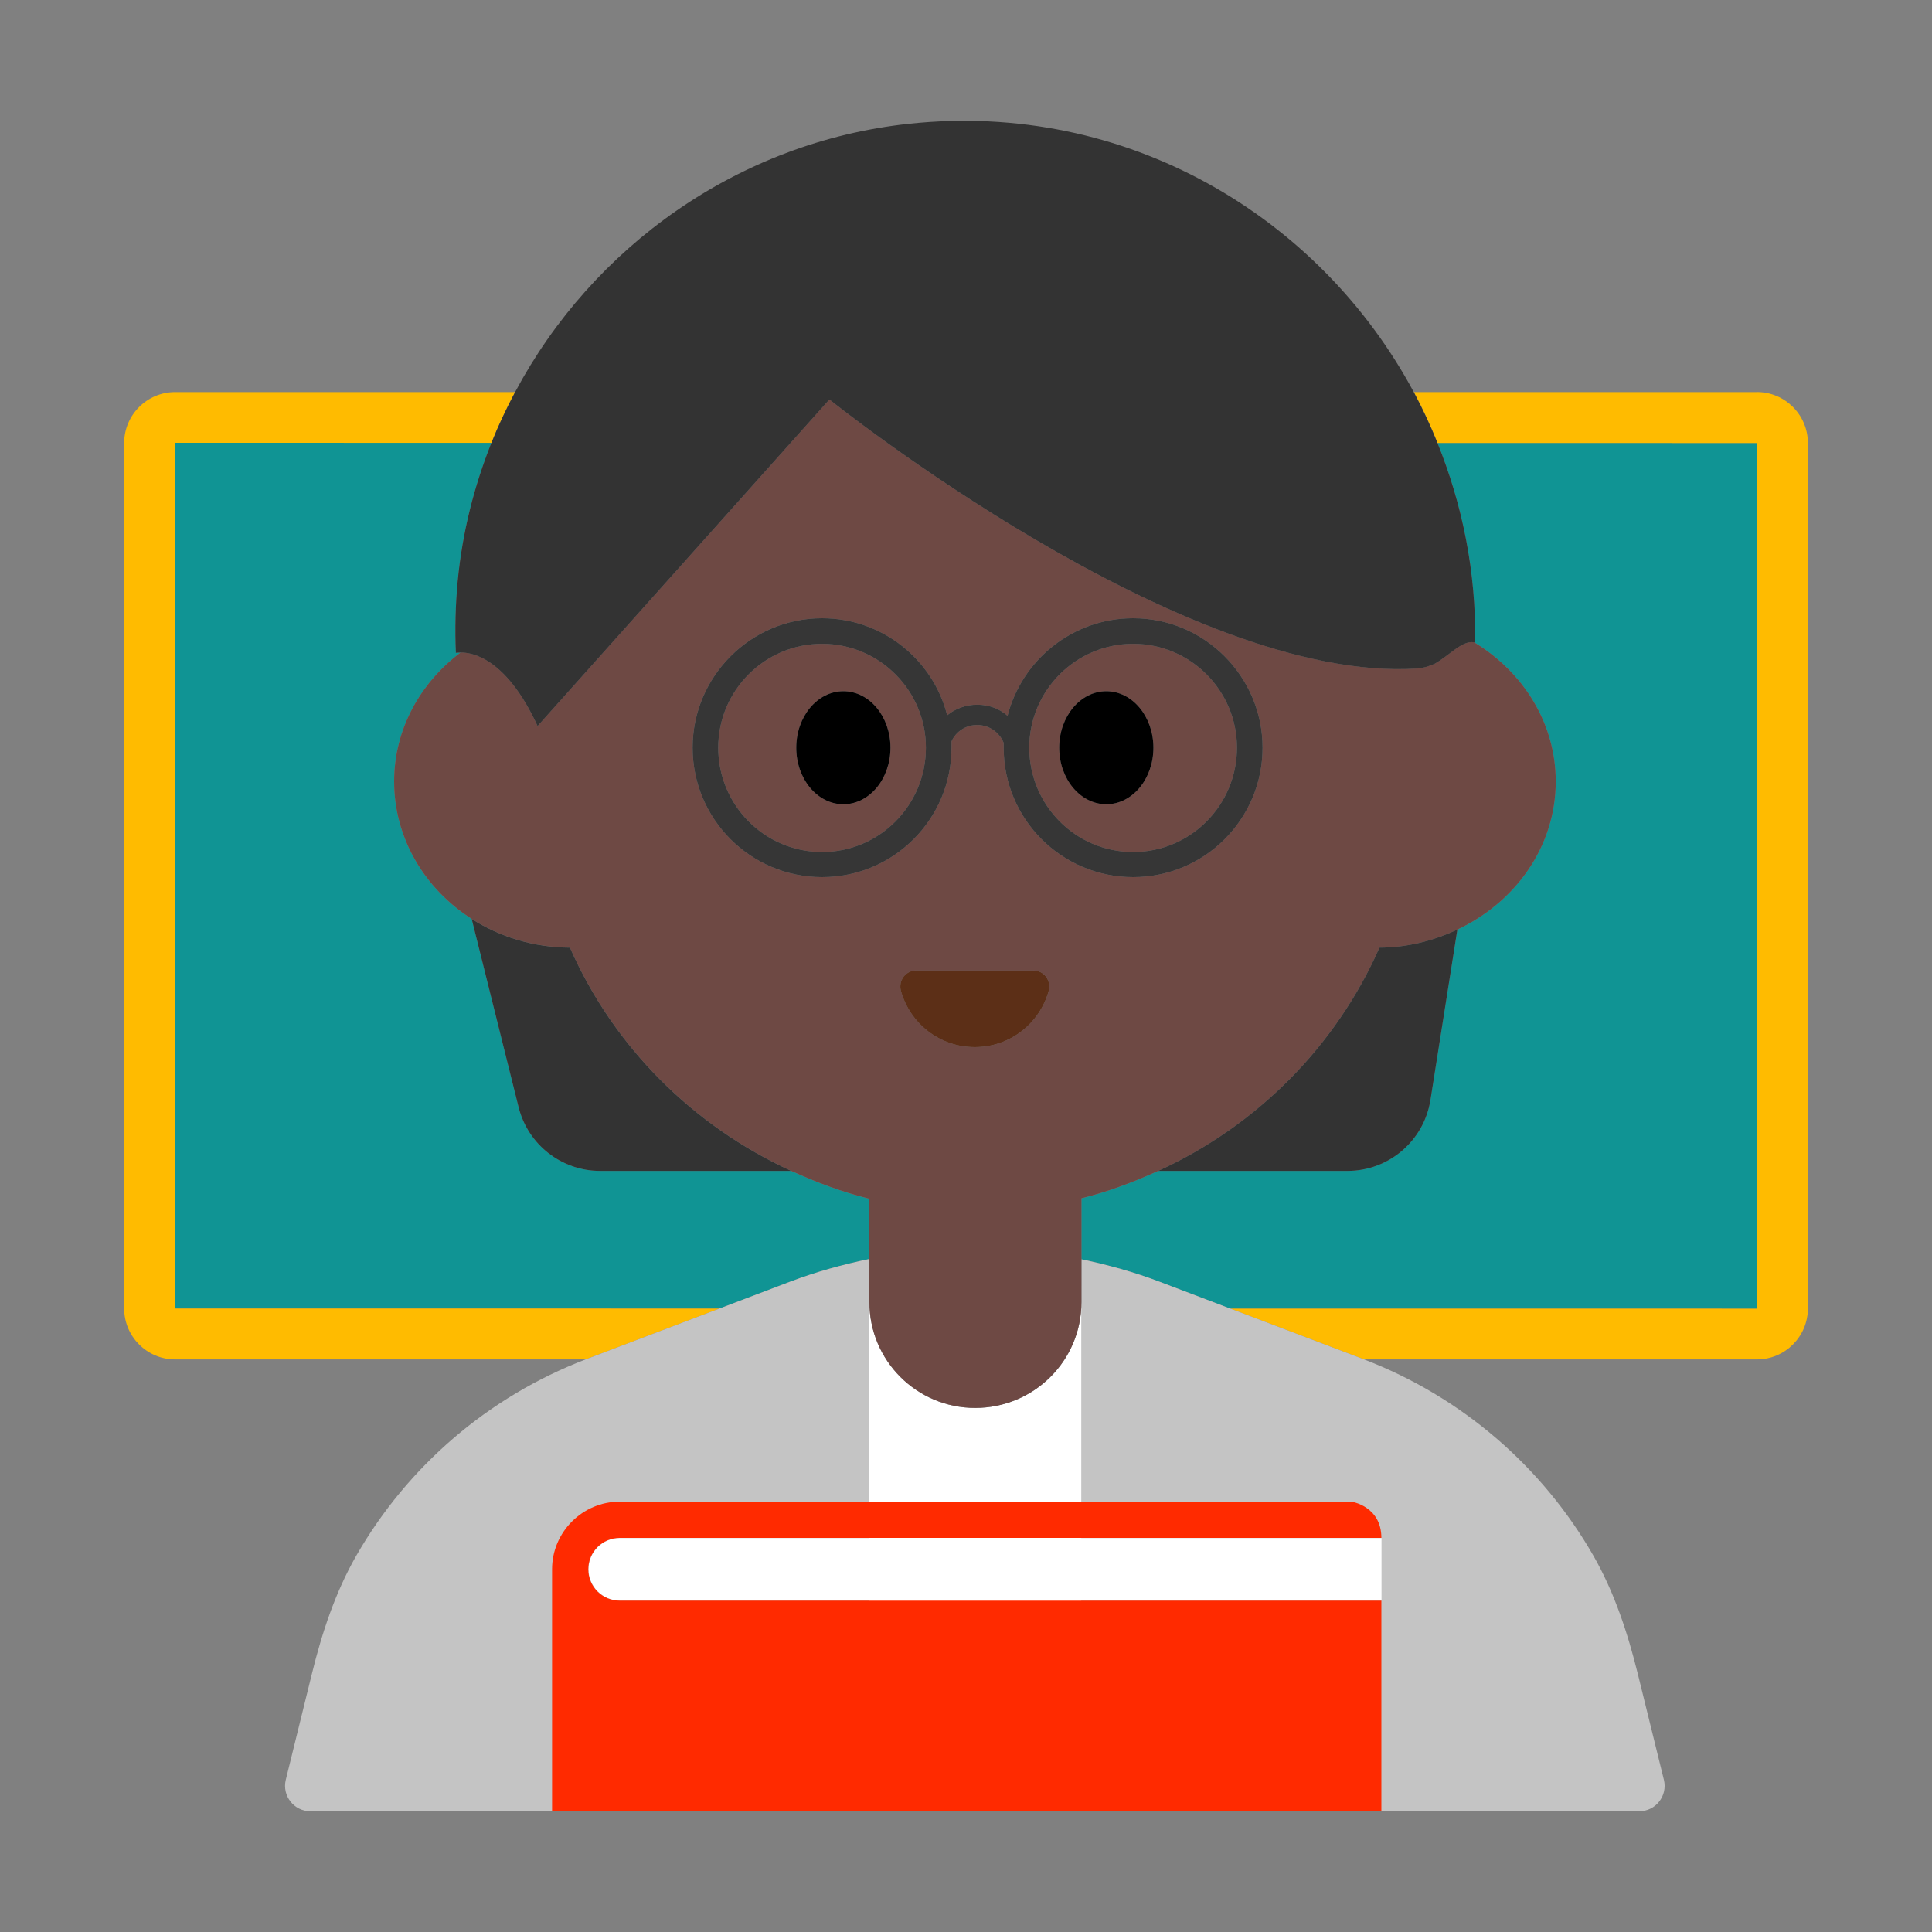 <?xml version="1.0" encoding="UTF-8"?><svg id="Layer_1" xmlns="http://www.w3.org/2000/svg" viewBox="0 0 40 40"><rect x="0" y="0" width="40" height="40" fill="#808080" stroke="none"/><g><g><path d="M16.38,24.242h-3.956c-.799,0-1.494-.544-1.687-1.319l-.971-3.897c-.969-.62-1.606-1.664-1.606-2.846,0-1.082,.542-2.04,1.376-2.67-.057,.001-.098,.006-.098,.006-.021-.487-.009-.983,.038-1.485,.094-1.001,.338-1.96,.698-2.863l-6.549-.001-.004,17.924,11.274,.001,1.469-.558c.534-.203,1.083-.354,1.636-.468v-1.246c-.564-.138-1.102-.341-1.62-.578Z" style="fill:#109494;"/><path d="M30.522,13.299c1.012,.613,1.688,1.671,1.688,2.881,0,1.345-.833,2.501-2.037,3.066l-.557,3.528c-.133,.845-.862,1.468-1.718,1.468h-3.918c-.509,.232-1.036,.432-1.59,.568v1.262c.545,.114,1.085,.263,1.612,.463l1.472,.559,10.901,.001,.001-0,.002-17.923-6.616-.001c.515,1.276,.8,2.668,.779,4.127-.006-.002-.013,.003-.019,.001Z" style="fill:#109494;"/><path d="M14.895,27.093l-11.274-.001,.004-17.924,6.549,.001c.144-.361,.309-.71,.49-1.051H3.625c-.581,0-1.054,.473-1.054,1.054V27.091c0,.581,.473,1.054,1.054,1.054H12.128l.022-.009,2.745-1.043Z" style="fill:#fb0;"/><path d="M36.375,8.118h-7.103c.183,.34,.346,.692,.491,1.053l6.616,.001-.002,17.923-.001,0-10.901-.001,2.742,1.042,.022,.009h8.137c.581,0,1.054-.473,1.054-1.054V9.171c0-.581-.473-1.054-1.054-1.054Z" style="fill:#fb0;"/></g><g><g><path d="M25.474,27.094l-1.472-.559c-.527-.2-1.067-.348-1.612-.463v.557h.001v10.871h11.548c.341,0,.591-.32,.51-.651l-.539-2.189c-.21-.851-.486-1.693-.922-2.454-1.06-1.847-2.731-3.289-4.75-4.062l-.022-.009-2.742-1.042Z" style="fill:#c4c4c4;"/><path d="M17.998,26.629h.002v-.563c-.554,.115-1.102,.265-1.636,.468l-1.469,.558-2.745,1.043-.022,.009c-2.018,.773-3.69,2.215-4.75,4.062-.436,.76-.713,1.602-.922,2.454l-.539,2.189c-.081,.331,.169,.651,.51,.651h11.571v-10.871Z" style="fill:#c4c4c4;"/></g><path d="M22.391,26.629h-.001v.331c0,1.21-.98,2.19-2.2,2.19-1.21,0-2.19-.98-2.19-2.19v-.331h-.002v10.871h4.393v-10.871Z" style="fill:#fff;"/></g><g><g><path d="M23.98,24.242c2.035-.929,3.676-2.574,4.58-4.622,.583-.003,1.125-.145,1.613-.374,1.204-.565,2.037-1.721,2.037-3.066,0-1.21-.676-2.269-1.688-2.881-.243-.051-.508,.268-.823,.445-.121,.052-.245,.089-.351,.096-4.841,.321-12.176-5.57-12.176-5.57l-6.042,6.761c-.646-1.402-1.348-1.525-1.594-1.522-.835,.63-1.376,1.588-1.376,2.67,0,1.182,.637,2.226,1.606,2.846,.581,.371,1.281,.59,2.034,.594,.901,2.048,2.545,3.69,4.58,4.622,.518,.237,1.056,.44,1.62,.578v2.14c0,1.21,.98,2.19,2.19,2.19,1.22,0,2.2-.98,2.2-2.19v-2.15c.554-.136,1.081-.336,1.59-.568Zm-5.01-4.149h2.425c.219,0,.375,.21,.317,.422-.185,.671-.799,1.164-1.529,1.164-.73,0-1.345-.493-1.529-1.164-.058-.211,.098-.422,.317-.422Zm1.81-4.613v-.09c.01-.01,0-.01,0-.01-.09-.22-.3-.37-.55-.37-.24,0-.44,.14-.53,.34v.13c0,1.48-1.2,2.68-2.68,2.68s-2.68-1.2-2.68-2.68c0-1.47,1.2-2.68,2.68-2.68,1.25,0,2.3,.86,2.59,2.01,.17-.14,.39-.22,.62-.22,.24,0,.46,.08,.63,.23,.3-1.16,1.35-2.02,2.6-2.02,1.48,0,2.68,1.21,2.68,2.68,0,1.48-1.2,2.68-2.68,2.68s-2.68-1.2-2.68-2.68Z" style="fill:#6e4944;"/><path d="M25.61,15.48c0-1.18-.96-2.15-2.15-2.15s-2.15,.97-2.15,2.15c0,1.19,.96,2.16,2.15,2.16s2.15-.97,2.15-2.16Zm-3.68,.001c0-.646,.436-1.17,.975-1.17s.975,.524,.975,1.17c0,.646-.436,1.17-.975,1.17s-.975-.524-.975-1.17Z" style="fill:#6e4944;"/><path d="M17.02,13.33c-1.19,0-2.15,.97-2.15,2.15,0,1.19,.96,2.16,2.15,2.16s2.15-.97,2.15-2.16c0-1.18-.96-2.15-2.15-2.15Zm.441,3.321c-.538,0-.975-.524-.975-1.17,0-.646,.436-1.17,.975-1.17,.538,0,.975,.524,.975,1.17,0,.646-.436,1.17-.975,1.17Z" style="fill:#6e4944;"/></g><g><path d="M23.98,24.242h3.918c.856,0,1.584-.623,1.718-1.468l.557-3.528c-.488,.229-1.031,.371-1.613,.374-.904,2.048-2.544,3.692-4.58,4.622Z" style="fill:#333;"/><path d="M12.424,24.242h3.956c-2.035-.932-3.679-2.573-4.58-4.622-.753-.004-1.453-.222-2.034-.594l.971,3.897c.193,.775,.889,1.319,1.687,1.319Z" style="fill:#333;"/><path d="M10.174,9.168c-.36,.903-.603,1.862-.698,2.863-.047,.502-.059,.998-.038,1.485,0,0,.04-.005,.098-.006,.246-.003,.948,.12,1.594,1.522l6.042-6.761s7.335,5.891,12.176,5.57c.107-.007,.23-.044,.351-.096,.315-.177,.58-.496,.823-.445,.006,.001,.013-.003,.019-.001,.021-1.459-.264-2.851-.779-4.127-.146-.361-.309-.712-.491-1.053-1.955-3.644-5.955-6.039-10.456-5.556-3.53,.379-6.548,2.546-8.151,5.556-.181,.34-.346,.69-.49,1.051Z" style="fill:#333;"/></g><ellipse cx="17.461" cy="15.481" rx=".975" ry="1.17"/><ellipse cx="22.905" cy="15.481" rx=".975" ry="1.17"/><path d="M20.183,21.679c.73,0,1.344-.493,1.529-1.164,.058-.211-.097-.422-.317-.422h-2.425c-.219,0-.375,.21-.317,.422,.185,.671,.799,1.164,1.529,1.164Z" style="fill:#5c2f17;"/></g><path d="M26.14,15.48c0-1.47-1.2-2.68-2.68-2.68-1.25,0-2.3,.86-2.6,2.02-.17-.15-.39-.23-.63-.23-.23,0-.45,.08-.62,.22-.29-1.15-1.34-2.01-2.59-2.01-1.48,0-2.68,1.21-2.68,2.68,0,1.48,1.2,2.68,2.68,2.68s2.68-1.2,2.68-2.68v-.13c.09-.2,.29-.34,.53-.34,.25,0,.46,.15,.55,.37,0,0,.01,0,0,.01v.09c0,1.48,1.2,2.68,2.68,2.68s2.68-1.2,2.68-2.68Zm-9.12,2.16c-1.19,0-2.15-.97-2.15-2.16,0-1.18,.96-2.15,2.15-2.15s2.15,.97,2.15,2.15c0,1.19-.96,2.16-2.15,2.16Zm4.29-2.16c0-1.18,.96-2.15,2.15-2.15s2.15,.97,2.15,2.15c0,1.19-.96,2.16-2.15,2.16s-2.15-.97-2.15-2.16Z" style="fill:#363636;"/><g><path d="M12.831,31.844c-.357,0-.646,.29-.646,.646s.29,.647,.646,.647h15.772v-1.293H12.831Z" style="fill:#fff;"/><path d="M12.83,33.14h15.77v4.36H11.43v-5.01c0-.77,.63-1.4,1.4-1.4h15.15s.62,.09,.62,.75H12.83c-.36,0-.65,.29-.65,.65s.29,.65,.65,.65Z" style="fill:#ff2a00;"/></g></g><rect x="-.83" y="-.38" width="40" height="40" style="fill:none;"/></svg>